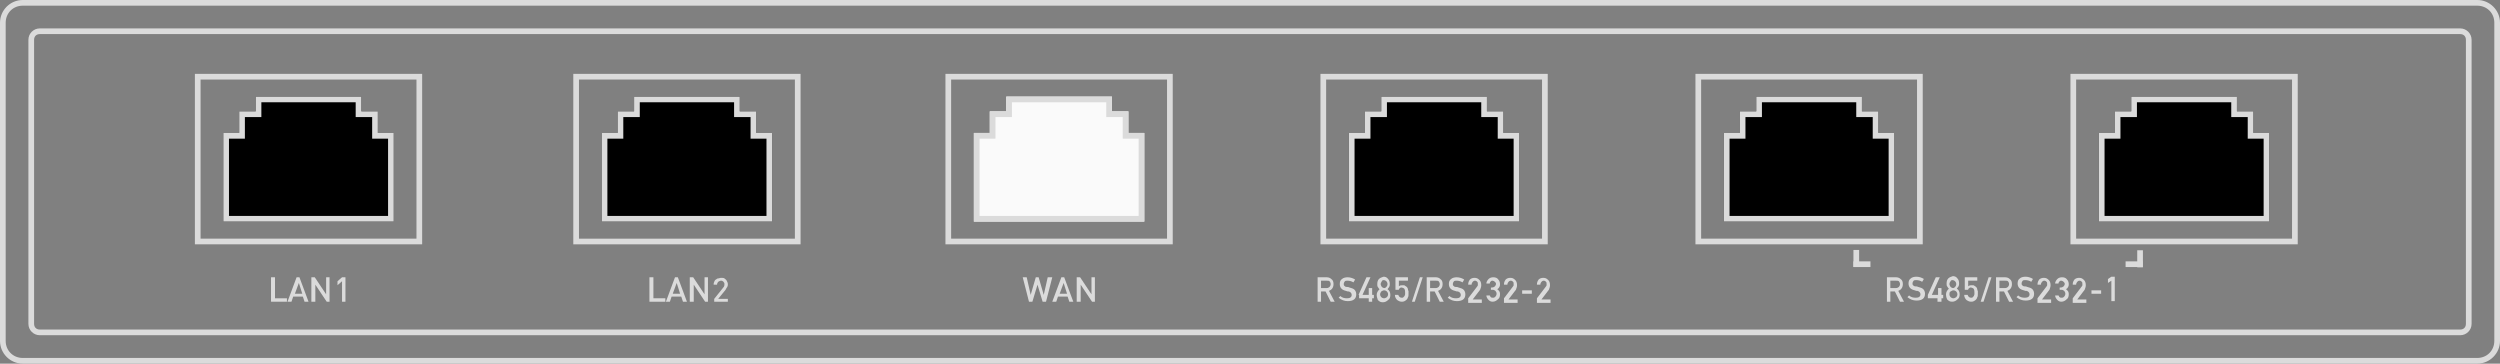 <?xml version="1.0" encoding="utf-8"?>
<!-- Generator: Adobe Illustrator 22.0.1, SVG Export Plug-In . SVG Version: 6.00 Build 0)  -->
<svg version="1.0" id="图层_1" xmlns="http://www.w3.org/2000/svg" xmlns:xlink="http://www.w3.org/1999/xlink" x="0px" y="0px"
	 viewBox="0 0 440 64" style="enable-background:new 0 0 440 64;" xml:space="preserve">
<rect x="0" y="0" width="440" height="64" fill="#808080" stroke="none"/>
<g>
	<path style="fill:#DBDBDB;" d="M50.4,53.1h-2.7v-4.3h0.7v3.7h2.1V53.1z"/>
	<path style="fill:#DBDBDB;" d="M54.3,53.1h-0.7l-0.3-0.9h-1.7l-0.3,0.9h-0.7l1.6-4.3h0.5L54.3,53.1z M53.2,51.7l-0.6-1.9l-0.7,1.9
		H53.2z"/>
	<path style="fill:#DBDBDB;" d="M58.1,53.1h-0.6l-2-3v3h-0.7v-4.3h0.6l2,3v-3h0.6V53.1z"/>
	<path style="fill:#DBDBDB;" d="M60.8,53.1h-0.6v-3.6l-0.8,0.7v-0.7l0.8-0.7h0.6V53.1z"/>
</g>
<g>
	<path style="fill:#DBDBDB;" d="M117,53.1h-2.7v-4.3h0.7v3.7h2.1V53.1z"/>
	<path style="fill:#DBDBDB;" d="M120.9,53.1h-0.7l-0.3-0.9h-1.7l-0.3,0.9h-0.7l1.6-4.3h0.5L120.9,53.1z M119.7,51.7l-0.6-1.9
		l-0.7,1.9H119.7z"/>
	<path style="fill:#DBDBDB;" d="M124.7,53.1h-0.6l-2-3v3h-0.7v-4.3h0.6l2,3v-3h0.6V53.1z"/>
	<path style="fill:#DBDBDB;" d="M128.2,53.1h-2.5v-0.5l1.6-2c0.2-0.2,0.2-0.4,0.2-0.6c0-0.1,0-0.2-0.1-0.3s-0.1-0.2-0.2-0.2
		c-0.1-0.1-0.2-0.1-0.3-0.1c-0.2,0-0.3,0.1-0.5,0.2c-0.1,0.1-0.2,0.3-0.2,0.5h-0.6c0-0.2,0-0.3,0.1-0.5c0.1-0.2,0.1-0.3,0.3-0.4
		s0.2-0.2,0.4-0.2s0.3-0.1,0.5-0.1c0.2,0,0.5,0,0.6,0.1s0.3,0.2,0.4,0.4s0.2,0.4,0.2,0.6c0,0.2,0,0.3-0.1,0.5
		c-0.1,0.1-0.2,0.3-0.3,0.5l-1.3,1.6h1.7V53.1z"/>
</g>
<g>
	<path style="fill:#DBDBDB;" d="M185.2,48.8l-1.1,4.3h-0.6l-0.9-3l-0.9,3h-0.6l-1.1-4.3h0.7l0.7,3.1l0.9-3.1h0.5l0.9,3.1l0.7-3.1
		H185.2z"/>
	<path style="fill:#DBDBDB;" d="M188.9,53.1h-0.7l-0.3-0.9h-1.7l-0.3,0.9h-0.7l1.6-4.3h0.5L188.9,53.1z M187.8,51.7l-0.6-1.9
		l-0.7,1.9H187.8z"/>
	<path style="fill:#DBDBDB;" d="M192.8,53.1h-0.6l-2-3v3h-0.7v-4.3h0.6l2,3v-3h0.6V53.1z"/>
</g>
<g>
	<g>
		<rect x="326.2" y="46" style="fill:#DBDBDB;" width="3" height="1"/>
		
			<rect x="325.2" y="45" transform="matrix(-1.836970e-16 1 -1 -1.836970e-16 372.207 -281.207)" style="fill:#DBDBDB;" width="3" height="1"/>
	</g>
	<g>
			<rect x="374.2" y="46" transform="matrix(-1 -4.668766e-11 4.668766e-11 -1 751.305 93)" style="fill:#DBDBDB;" width="3" height="1"/>
		
			<rect x="375.2" y="45" transform="matrix(-4.729391e-11 1 -1 -4.729391e-11 422.153 -331.153)" style="fill:#DBDBDB;" width="3" height="1"/>
	</g>
	<g>
		<path style="fill:#DBDBDB;" d="M332.1,48.8h1.6c0.3,0,0.6,0.1,0.8,0.3c0.3,0.2,0.4,0.5,0.4,0.9c0,0.6-0.3,1-0.8,1.2l1,1.9h-0.7
			l-0.9-1.8h-0.8v1.8h-0.6V48.8z M332.7,50.7h1c0.2,0,0.4-0.1,0.5-0.2c0.1-0.1,0.2-0.3,0.2-0.5c0-0.2-0.1-0.4-0.2-0.5
			c-0.1-0.1-0.3-0.1-0.5-0.1h-1V50.7z"/>
		<path style="fill:#DBDBDB;" d="M336,52c0.3,0.3,0.7,0.4,1.2,0.4c0.5,0,0.8-0.2,0.8-0.6c0-0.3-0.2-0.5-0.5-0.6
			c-0.2,0-0.3,0-0.5-0.1c-0.4-0.1-0.6-0.2-0.8-0.4c-0.2-0.2-0.3-0.5-0.3-0.8c0-0.4,0.1-0.7,0.4-0.9c0.2-0.2,0.6-0.3,1-0.3
			c0.5,0,1,0.2,1.3,0.4l-0.3,0.5c-0.3-0.2-0.7-0.3-1-0.3c-0.2,0-0.4,0-0.5,0.1c-0.1,0.1-0.2,0.3-0.2,0.5c0,0.1,0,0.2,0.1,0.3
			c0.1,0.1,0.2,0.2,0.4,0.2c0.1,0,0.3,0,0.5,0.1c0.4,0.1,0.7,0.2,0.9,0.4c0.2,0.2,0.3,0.5,0.3,0.8c0,0.8-0.5,1.2-1.5,1.2
			c-0.6,0-1.1-0.2-1.6-0.6L336,52z"/>
		<path style="fill:#DBDBDB;" d="M339.3,51.9l1.4-3.1h0.7l-1.4,3.1h1.1v-1.2h0.6v1.2h0.3v0.6h-0.3v0.6H341v-0.6h-1.7V51.9z"/>
		<path style="fill:#DBDBDB;" d="M342.5,51.8c0-0.4,0.2-0.7,0.5-1c-0.1-0.1-0.2-0.2-0.3-0.4c-0.1-0.1-0.1-0.3-0.1-0.5
			c0-0.4,0.1-0.7,0.3-0.9c0.2-0.2,0.5-0.3,0.8-0.4c0.3,0,0.6,0.1,0.8,0.4c0.2,0.2,0.3,0.5,0.3,0.9c0,0.2,0,0.3-0.1,0.5
			c-0.1,0.1-0.2,0.3-0.3,0.4c0.3,0.2,0.5,0.5,0.5,1c0,0.4-0.1,0.7-0.4,0.9c-0.2,0.2-0.5,0.4-0.9,0.4c-0.4,0-0.6-0.1-0.9-0.4
			C342.6,52.5,342.5,52.2,342.5,51.8z M343.1,51.8c0,0.2,0.1,0.4,0.2,0.5c0.1,0.1,0.3,0.2,0.5,0.2c0.2,0,0.3-0.1,0.5-0.2
			c0.1-0.1,0.2-0.3,0.2-0.5c0-0.2-0.1-0.4-0.2-0.5c-0.1-0.1-0.3-0.2-0.5-0.2c-0.2,0-0.3,0.1-0.5,0.2
			C343.1,51.4,343.1,51.6,343.1,51.8z M343.1,50c0,0.2,0.1,0.3,0.2,0.5c0.1,0.1,0.3,0.2,0.4,0.2c0.2,0,0.3-0.1,0.4-0.2
			c0.1-0.1,0.2-0.3,0.2-0.5c0-0.2-0.1-0.4-0.2-0.5c-0.1-0.1-0.3-0.2-0.4-0.2c-0.2,0-0.3,0-0.4,0.2C343.2,49.6,343.1,49.8,343.1,50z"
			/>
		<path style="fill:#DBDBDB;" d="M345.8,48.8h2.2v0.6h-1.6v1c0.2-0.2,0.4-0.2,0.7-0.2c0.2,0,0.3,0,0.4,0.1c0.1,0.1,0.2,0.1,0.3,0.2
			c0.1,0.1,0.2,0.3,0.2,0.4c0,0.1,0,0.2,0.1,0.3c0,0.1,0,0.3,0,0.5c0,0.3,0,0.5-0.1,0.6c0,0.1-0.1,0.3-0.2,0.4
			c-0.1,0.1-0.2,0.2-0.4,0.3c-0.2,0.1-0.3,0.1-0.5,0.1c-0.3,0-0.5-0.1-0.8-0.3c-0.2-0.2-0.4-0.5-0.4-0.9h0.6
			c0.1,0.3,0.3,0.5,0.6,0.5c0.1,0,0.3,0,0.3-0.1c0.1-0.1,0.1-0.1,0.2-0.2c0-0.1,0.1-0.2,0.1-0.3c0-0.1,0-0.2,0-0.3
			c0-0.2,0-0.4-0.1-0.6c0-0.1-0.1-0.1-0.2-0.2c-0.1,0-0.2-0.1-0.3-0.1c-0.1,0-0.2,0-0.3,0.1c-0.1,0.1-0.2,0.1-0.2,0.3h-0.6V48.8z"/>
		<path style="fill:#DBDBDB;" d="M350,48.8h0.5l-1.4,4.3h-0.5L350,48.8z"/>
		<path style="fill:#DBDBDB;" d="M351.3,48.8h1.6c0.3,0,0.6,0.1,0.8,0.3c0.3,0.2,0.4,0.5,0.4,0.9c0,0.6-0.3,1-0.8,1.2l1,1.9h-0.7
			l-0.9-1.8h-0.8v1.8h-0.6V48.8z M351.9,50.7h1c0.2,0,0.4-0.1,0.5-0.2c0.1-0.1,0.2-0.3,0.2-0.5c0-0.2-0.1-0.4-0.2-0.5
			c-0.1-0.1-0.3-0.1-0.5-0.1h-1V50.7z"/>
		<path style="fill:#DBDBDB;" d="M355.2,52c0.3,0.3,0.7,0.4,1.2,0.4c0.5,0,0.8-0.2,0.8-0.6c0-0.3-0.2-0.5-0.5-0.6
			c-0.2,0-0.3,0-0.5-0.1c-0.4-0.1-0.6-0.2-0.8-0.4c-0.2-0.2-0.3-0.5-0.3-0.8c0-0.4,0.1-0.7,0.4-0.9c0.2-0.2,0.6-0.3,1-0.3
			c0.5,0,1,0.2,1.3,0.4l-0.3,0.5c-0.3-0.2-0.7-0.3-1-0.3c-0.2,0-0.4,0-0.5,0.1c-0.1,0.1-0.2,0.3-0.2,0.5c0,0.1,0,0.2,0.1,0.3
			c0.1,0.1,0.2,0.2,0.4,0.2c0.1,0,0.3,0,0.5,0.1c0.4,0.1,0.7,0.2,0.9,0.4c0.2,0.2,0.3,0.5,0.3,0.8c0,0.8-0.5,1.2-1.5,1.2
			c-0.6,0-1.1-0.2-1.6-0.6L355.2,52z"/>
		<path style="fill:#DBDBDB;" d="M358.6,52.5l1.6-2.1c0.1-0.1,0.1-0.2,0.1-0.2c0-0.1,0-0.1,0-0.2c0-0.2,0-0.3-0.1-0.4
			c-0.1-0.1-0.2-0.2-0.4-0.2c-0.2,0-0.3,0.1-0.4,0.2c-0.1,0.1-0.2,0.3-0.2,0.5h-0.6c0-0.4,0.1-0.6,0.3-0.9c0.2-0.2,0.5-0.3,0.8-0.3
			c0.4,0,0.6,0.1,0.9,0.4c0.2,0.2,0.3,0.5,0.3,0.9c0,0.3-0.1,0.5-0.2,0.8l-1.3,1.7h1.6v0.6h-2.4V52.5z"/>
		<path style="fill:#DBDBDB;" d="M362.5,50.6h0.2c0.2,0,0.4-0.1,0.5-0.2c0.1-0.1,0.2-0.3,0.2-0.4c0-0.2-0.1-0.3-0.2-0.4
			c-0.1-0.1-0.3-0.2-0.4-0.2c-0.1,0-0.2,0-0.3,0.1c-0.1,0.1-0.2,0.2-0.2,0.4h-0.6c0-0.3,0.2-0.6,0.4-0.8c0.2-0.2,0.5-0.3,0.8-0.3
			c0.4,0,0.7,0.1,0.9,0.4c0.2,0.2,0.3,0.5,0.3,0.8c0,0.2,0,0.3-0.1,0.5c-0.1,0.2-0.2,0.3-0.4,0.4c0.2,0.1,0.3,0.3,0.4,0.4
			c0.1,0.2,0.1,0.3,0.1,0.5c0,0.4-0.1,0.7-0.4,0.9c-0.2,0.2-0.5,0.4-0.9,0.4c-0.3,0-0.5-0.1-0.7-0.3c-0.2-0.2-0.4-0.5-0.4-0.8h0.6
			c0.1,0.1,0.1,0.3,0.2,0.3c0.1,0.1,0.2,0.1,0.4,0.1c0.2,0,0.3-0.1,0.4-0.2c0.1-0.1,0.2-0.3,0.2-0.5c0-0.2-0.1-0.4-0.2-0.5
			c-0.1-0.1-0.3-0.2-0.5-0.2h-0.3V50.6z"/>
		<path style="fill:#DBDBDB;" d="M364.8,52.5l1.6-2.1c0.1-0.1,0.1-0.2,0.1-0.2c0-0.1,0-0.1,0-0.2c0-0.2,0-0.3-0.1-0.4
			c-0.1-0.1-0.2-0.2-0.4-0.2c-0.2,0-0.3,0.1-0.4,0.2c-0.1,0.1-0.2,0.3-0.2,0.5h-0.6c0-0.4,0.1-0.6,0.3-0.9c0.2-0.2,0.5-0.3,0.8-0.3
			c0.4,0,0.6,0.1,0.9,0.4c0.2,0.2,0.3,0.5,0.3,0.9c0,0.3-0.1,0.5-0.2,0.8l-1.3,1.7h1.6v0.6h-2.4V52.5z"/>
		<path style="fill:#DBDBDB;" d="M368.1,51.1h1.7v0.6h-1.7V51.1z"/>
		<path style="fill:#DBDBDB;" d="M371.6,49.4l-0.6,0.4v-0.7l0.6-0.4h0.6v4.3h-0.6V49.4z"/>
	</g>
</g>
<g>
	<path style="fill:#DBDBDB;" d="M231.9,48.8h1.6c0.3,0,0.6,0.1,0.8,0.3c0.3,0.2,0.4,0.5,0.4,0.9c0,0.6-0.3,1-0.8,1.2l1,1.9h-0.7
		l-0.9-1.8h-0.8v1.8h-0.6V48.8z M232.5,50.7h1c0.2,0,0.4-0.1,0.5-0.2c0.1-0.1,0.2-0.3,0.2-0.5c0-0.2-0.1-0.4-0.2-0.5
		c-0.1-0.1-0.3-0.1-0.5-0.1h-1V50.7z"/>
	<path style="fill:#DBDBDB;" d="M235.9,52.1c0.3,0.3,0.7,0.4,1.2,0.4c0.5,0,0.8-0.2,0.8-0.6c0-0.3-0.2-0.5-0.5-0.6
		c-0.2,0-0.3,0-0.5-0.1c-0.4-0.1-0.6-0.2-0.8-0.4c-0.2-0.2-0.3-0.5-0.3-0.8c0-0.4,0.1-0.7,0.4-0.9c0.2-0.2,0.6-0.3,1-0.3
		c0.5,0,1,0.2,1.3,0.4l-0.3,0.5c-0.3-0.2-0.7-0.3-1-0.3c-0.2,0-0.4,0-0.5,0.1c-0.1,0.1-0.2,0.3-0.2,0.5c0,0.1,0,0.2,0.1,0.3
		c0.1,0.1,0.2,0.2,0.4,0.2c0.1,0,0.3,0,0.5,0.1c0.4,0.1,0.7,0.2,0.9,0.4c0.2,0.2,0.3,0.5,0.3,0.8c0,0.8-0.5,1.2-1.5,1.2
		c-0.6,0-1.1-0.2-1.6-0.6L235.9,52.1z"/>
	<path style="fill:#DBDBDB;" d="M239.1,51.9l1.4-3.1h0.7l-1.4,3.1h1.1v-1.2h0.6v1.2h0.3v0.6h-0.3v0.6h-0.6v-0.6h-1.7V51.9z"/>
	<path style="fill:#DBDBDB;" d="M242.3,51.9c0-0.4,0.2-0.7,0.5-1c-0.1-0.1-0.2-0.2-0.3-0.4c-0.1-0.1-0.1-0.3-0.1-0.5
		c0-0.4,0.1-0.7,0.3-0.9c0.2-0.2,0.5-0.3,0.8-0.4c0.3,0,0.6,0.1,0.8,0.4c0.2,0.2,0.3,0.5,0.3,0.9c0,0.2,0,0.3-0.1,0.5
		c-0.1,0.1-0.2,0.3-0.3,0.4c0.3,0.2,0.5,0.5,0.5,1c0,0.4-0.1,0.7-0.4,0.9c-0.2,0.2-0.5,0.4-0.9,0.4c-0.4,0-0.6-0.1-0.9-0.4
		C242.4,52.5,242.3,52.2,242.3,51.9z M242.9,51.8c0,0.2,0.1,0.4,0.2,0.5c0.1,0.1,0.3,0.2,0.5,0.2c0.2,0,0.3-0.1,0.5-0.2
		c0.1-0.1,0.2-0.3,0.2-0.5c0-0.2-0.1-0.4-0.2-0.5c-0.1-0.1-0.3-0.2-0.5-0.2c-0.2,0-0.3,0.1-0.5,0.2C243,51.5,242.9,51.6,242.9,51.8z
		 M243,50c0,0.2,0.1,0.3,0.2,0.5c0.1,0.1,0.3,0.2,0.4,0.2c0.2,0,0.3-0.1,0.4-0.2c0.1-0.1,0.2-0.3,0.2-0.5c0-0.2-0.1-0.4-0.2-0.5
		c-0.1-0.1-0.3-0.2-0.4-0.2c-0.2,0-0.3,0-0.4,0.2C243.1,49.7,243,49.8,243,50z"/>
	<path style="fill:#DBDBDB;" d="M245.6,48.8h2.2v0.6h-1.6v1c0.2-0.2,0.4-0.2,0.7-0.2c0.2,0,0.3,0,0.4,0.1c0.1,0.1,0.2,0.1,0.3,0.2
		c0.1,0.1,0.2,0.3,0.2,0.4c0,0.1,0,0.2,0.1,0.3c0,0.1,0,0.3,0,0.5c0,0.3,0,0.5-0.1,0.6c0,0.1-0.1,0.3-0.2,0.4
		c-0.1,0.1-0.2,0.2-0.4,0.3c-0.2,0.1-0.3,0.1-0.5,0.1c-0.3,0-0.5-0.1-0.8-0.3c-0.2-0.2-0.4-0.5-0.4-0.9h0.6c0.1,0.3,0.3,0.5,0.6,0.5
		c0.1,0,0.3,0,0.3-0.1c0.1-0.1,0.1-0.1,0.2-0.2c0-0.1,0.1-0.2,0.1-0.3c0-0.1,0-0.2,0-0.3c0-0.2,0-0.4-0.1-0.6c0-0.1-0.1-0.1-0.2-0.2
		c-0.1,0-0.2-0.1-0.3-0.1c-0.1,0-0.2,0-0.3,0.1c-0.1,0.1-0.2,0.1-0.2,0.3h-0.6V48.8z"/>
	<path style="fill:#DBDBDB;" d="M249.9,48.8h0.5l-1.4,4.3h-0.5L249.9,48.8z"/>
	<path style="fill:#DBDBDB;" d="M251.1,48.8h1.6c0.3,0,0.6,0.1,0.8,0.3c0.3,0.2,0.4,0.5,0.4,0.9c0,0.6-0.3,1-0.8,1.2l1,1.9h-0.7
		l-0.9-1.8h-0.8v1.8h-0.6V48.8z M251.7,50.7h1c0.2,0,0.4-0.1,0.5-0.2c0.1-0.1,0.2-0.3,0.2-0.5c0-0.2-0.1-0.4-0.2-0.5
		c-0.1-0.1-0.3-0.1-0.5-0.1h-1V50.7z"/>
	<path style="fill:#DBDBDB;" d="M255.1,52.1c0.3,0.3,0.7,0.4,1.2,0.4c0.5,0,0.8-0.2,0.8-0.6c0-0.3-0.2-0.5-0.5-0.6
		c-0.2,0-0.3,0-0.5-0.1c-0.4-0.1-0.6-0.2-0.8-0.4c-0.2-0.2-0.3-0.5-0.3-0.8c0-0.4,0.1-0.7,0.4-0.9c0.2-0.2,0.6-0.3,1-0.3
		c0.5,0,1,0.2,1.3,0.4l-0.3,0.5c-0.3-0.2-0.7-0.3-1-0.3c-0.2,0-0.4,0-0.5,0.1c-0.1,0.1-0.2,0.3-0.2,0.5c0,0.1,0,0.2,0.1,0.3
		c0.1,0.1,0.2,0.2,0.4,0.2c0.1,0,0.3,0,0.5,0.1c0.4,0.1,0.7,0.2,0.9,0.4c0.2,0.2,0.3,0.5,0.3,0.8c0,0.8-0.5,1.2-1.5,1.2
		c-0.6,0-1.1-0.2-1.6-0.6L255.1,52.1z"/>
	<path style="fill:#DBDBDB;" d="M258.4,52.5l1.6-2.1c0.1-0.1,0.1-0.2,0.1-0.2c0-0.1,0-0.1,0-0.2c0-0.2,0-0.3-0.1-0.4
		c-0.1-0.1-0.2-0.2-0.4-0.2c-0.2,0-0.3,0.1-0.4,0.2c-0.1,0.1-0.2,0.3-0.2,0.5h-0.6c0-0.4,0.1-0.6,0.3-0.9c0.2-0.2,0.5-0.3,0.8-0.3
		c0.4,0,0.6,0.1,0.9,0.4c0.2,0.2,0.3,0.5,0.3,0.9c0,0.3-0.1,0.5-0.2,0.8l-1.3,1.7h1.6v0.6h-2.4V52.5z"/>
	<path style="fill:#DBDBDB;" d="M262.4,50.6h0.2c0.2,0,0.4-0.1,0.5-0.2c0.1-0.1,0.2-0.3,0.2-0.4c0-0.2-0.1-0.3-0.2-0.4
		c-0.1-0.1-0.3-0.2-0.4-0.2c-0.1,0-0.2,0-0.3,0.1c-0.1,0.1-0.2,0.2-0.2,0.4h-0.6c0-0.3,0.2-0.6,0.4-0.8c0.2-0.2,0.5-0.3,0.8-0.3
		c0.4,0,0.7,0.1,0.9,0.4c0.2,0.2,0.3,0.5,0.3,0.8c0,0.2,0,0.3-0.1,0.5c-0.1,0.2-0.2,0.3-0.4,0.4c0.2,0.1,0.3,0.3,0.4,0.4
		c0.1,0.2,0.1,0.3,0.1,0.5c0,0.4-0.1,0.7-0.4,0.9c-0.2,0.2-0.5,0.4-0.9,0.4c-0.3,0-0.5-0.1-0.7-0.3c-0.2-0.2-0.4-0.5-0.4-0.8h0.6
		c0.1,0.1,0.1,0.3,0.2,0.3c0.1,0.1,0.2,0.1,0.4,0.1c0.2,0,0.3-0.1,0.4-0.2c0.1-0.1,0.2-0.3,0.2-0.5c0-0.2-0.1-0.4-0.2-0.5
		c-0.1-0.1-0.3-0.2-0.5-0.2h-0.3V50.6z"/>
	<path style="fill:#DBDBDB;" d="M264.7,52.5l1.6-2.1c0.1-0.1,0.1-0.2,0.1-0.2c0-0.1,0-0.1,0-0.2c0-0.2,0-0.3-0.1-0.4
		c-0.1-0.1-0.2-0.2-0.4-0.2c-0.2,0-0.3,0.1-0.4,0.2c-0.1,0.1-0.2,0.3-0.2,0.5h-0.6c0-0.4,0.1-0.6,0.3-0.9c0.2-0.2,0.5-0.3,0.8-0.3
		c0.4,0,0.6,0.1,0.9,0.4c0.2,0.2,0.3,0.5,0.3,0.9c0,0.3-0.1,0.5-0.2,0.8l-1.3,1.7h1.6v0.6h-2.4V52.5z"/>
	<path style="fill:#DBDBDB;" d="M267.9,51.1h1.7v0.6h-1.7V51.1z"/>
	<path style="fill:#DBDBDB;" d="M270.5,52.5l1.6-2.1c0.1-0.1,0.1-0.2,0.1-0.2c0-0.1,0-0.1,0-0.2c0-0.2,0-0.3-0.1-0.4
		c-0.1-0.1-0.2-0.2-0.4-0.2c-0.2,0-0.3,0.1-0.4,0.2c-0.1,0.1-0.2,0.3-0.2,0.5h-0.6c0-0.4,0.1-0.6,0.3-0.9c0.2-0.2,0.5-0.3,0.8-0.3
		c0.4,0,0.6,0.1,0.9,0.4c0.2,0.2,0.3,0.5,0.3,0.9c0,0.3-0.1,0.5-0.2,0.8l-1.3,1.7h1.6v0.6h-2.4V52.5z"/>
</g>
<path style="fill:#DBDBDB;" d="M436,0H4C1.8,0,0,1.8,0,4v56c0,2.2,1.8,4,4,4h432c2.2,0,4-1.8,4-4V4C440,1.8,438.2,0,436,0z M439,60
	c0,1.7-1.3,3-3,3H4c-1.7,0-3-1.3-3-3V4c0-1.7,1.3-3,3-3h432c1.7,0,3,1.3,3,3V60z"/>
<path style="fill:#DBDBDB;" d="M433,5H7C5.9,5,5,5.9,5,7v50c0,1.1,0.9,2,2,2h426c1.1,0,2-0.9,2-2V7C435,5.9,434.1,5,433,5z M434,57
	c0,0.6-0.4,1-1,1H7c-0.6,0-1-0.4-1-1V7c0-0.6,0.4-1,1-1h426c0.6,0,1,0.4,1,1V57z"/>
<g class="lan1" onclick="openList(this)">
	<polygon class="lan1-color" points="69.3,39 39.3,39 39.3,23.4 42.1,23.4 42.1,19.6 45,19.6 45,17 63.6,17 63.6,19.6 66.5,19.6 
		66.5,23.4 69.3,23.4 "/>
	<g>
		<path style="fill:#DBDBDB;" d="M34.3,13v30h40V13H34.3z M73.3,42h-38V14h38V42z"/>
		<path style="fill:#DBDBDB;" d="M68.3,39h1v-1V24.4v-1h-1h-1.8v-3.8h0h-1h-1.9V18v-1h-1H46h-1v1v1.6h-1.9h-1h0v3.8h-1.8h-1v1V38v1h1
			H68.3z M40.3,24.4h2.8v-1v-2.8H46v-1V18h16.6v1.6v1h2.9v2.8v1h2.8V38h-28V24.4z"/>
	</g>
</g>
<!-- <g>
	<polygon style="fill:#FAFAFA;" points="69.3,39 39.3,39 39.3,23.4 42.1,23.4 42.1,19.6 45,19.6 45,17 63.6,17 63.6,19.6 66.5,19.6 
	66.5,23.4 69.3,23.4 "/>
	<g>
		<path style="fill:#DBDBDB;" d="M34.3,13v30h40V13H34.3z M73.3,42h-38V14h38V42z"/>
		<path style="fill:#DBDBDB;" d="M68.3,39h1v-1V24.4v-1h-1h-1.8v-3.8h0h-1h-1.9V18v-1h-1H46h-1v1v1.6h-1.9h-1h0v3.8h-1.8h-1v1V38v1h1
			H68.3z M40.3,24.4h2.8v-1v-2.8H46v-1V18h16.6v1.6v1h2.9v2.8v1h2.8V38h-28V24.4z"/>
	</g>
</g> -->
<g class="lan2" onclick="openList(this)">
	<polygon class="lan2-color" points="135.9,39 105.9,39 105.9,23.4 108.7,23.4 108.7,19.6 111.6,19.6 111.6,17 130.2,17 
	130.2,19.6 133.1,19.6 133.1,23.4 135.9,23.4 "/>
	<g>
		<path style="fill:#DBDBDB;" d="M100.9,13v30h40V13H100.9z M139.9,42h-38V14h38V42z"/>
		<path style="fill:#DBDBDB;" d="M134.9,39h1v-1V24.4v-1h-1h-1.8v-3.8h0h-1h-1.9V18v-1h-1h-16.6h-1v1v1.6h-1.9h-1h0v3.8h-1.8h-1v1V38
			v1h1H134.9z M106.9,24.4h2.8v-1v-2.8h2.9v-1V18h16.6v1.6v1h2.9v2.8v1h2.8V38h-28V24.4z"/>
	</g>
</g>
<g>
	<polygon style="fill:#FAFAFA;" points="201.4,39 171.4,39 171.4,23.4 174.2,23.4 174.2,19.6 177.1,19.6 177.1,17 195.7,17 
		195.7,19.6 198.6,19.6 198.6,23.4 201.4,23.4 "/>
	<g>
		<path style="fill:#DBDBDB;" d="M166.4,13v30h40V13H166.4z M205.4,42h-38V14h38V42z"/>
		<path style="fill:#DBDBDB;" d="M200.4,39h1v-1V24.4v-1h-1h-1.8v-3.8h0h-1h-1.9V18v-1h-1h-16.6h-1v1v1.6h-1.9h-1h0v3.8h-1.8h-1v1V38
			v1h1H200.4z M172.4,24.4h2.8v-1v-2.8h2.9v-1V18h16.6v1.6v1h2.9v2.8v1h2.8V38h-28V24.4z"/>
	</g>
</g>
<g class="rs2" onclick="rsPort(this)">
	<polygon class="rs2-color" points="267.4,39 237.4,39 237.4,23.4 240.2,23.4 240.2,19.6 243.1,19.6 243.1,17 261.7,17 
		261.7,19.6 264.6,19.6 264.6,23.4 267.4,23.4 "/>
	<g>
		<path style="fill:#DBDBDB;" d="M232.4,13v30h40V13H232.4z M271.4,42h-38V14h38V42z"/>
		<path style="fill:#DBDBDB;" d="M266.4,39h1v-1V24.4v-1h-1h-1.8v-3.8h0h-1h-1.9V18v-1h-1h-16.6h-1v1v1.6h-1.9h-1h0v3.8h-1.8h-1v1V38
			v1h1H266.4z M238.4,24.4h2.8v-1v-2.8h2.9v-1V18h16.6v1.6v1h2.9v2.8v1h2.8V38h-28V24.4z"/>
	</g>
</g>
<g class="rs1-1" onclick="rsPort(this)">
	<polygon class="rs1-color" points="333.4,39 303.4,39 303.4,23.4 306.2,23.4 306.2,19.6 309.1,19.6 309.1,17 327.7,17 
	327.7,19.6 330.6,19.6 330.6,23.4 333.4,23.4 "/>
	<g>
		<path style="fill:#DBDBDB;" d="M298.4,13v30h40V13H298.4z M337.4,42h-38V14h38V42z"/>
		<path style="fill:#DBDBDB;" d="M332.4,39h1v-1V24.4v-1h-1h-1.8v-3.8h0h-1h-1.9V18v-1h-1h-16.6h-1v1v1.6h-1.9h-1h0v3.8h-1.8h-1v1V38
			v1h1H332.4z M304.4,24.4h2.8v-1v-2.8h2.9v-1V18h16.6v1.6v1h2.9v2.8v1h2.8V38h-28V24.4z"/>
	</g>
</g>
<g class="rs1-2" onclick="rsPort(this)">
	<polygon class="rs1-color" points="399.4,39 369.4,39 369.4,23.4 372.2,23.4 372.2,19.6 375.1,19.6 375.1,17 393.7,17 
		393.7,19.6 396.6,19.6 396.6,23.4 399.4,23.4 "/>
	<g>
		<path style="fill:#DBDBDB;" d="M364.4,13v30h40V13H364.4z M403.4,42h-38V14h38V42z"/>
		<path style="fill:#DBDBDB;" d="M398.4,39h1v-1V24.4v-1h-1h-1.8v-3.8h0h-1h-1.9V18v-1h-1h-16.6h-1v1v1.6h-1.9h-1h0v3.8h-1.8h-1v1V38
			v1h1H398.4z M370.4,24.4h2.8v-1v-2.8h2.9v-1V18h16.6v1.6v1h2.9v2.8v1h2.8V38h-28V24.4z"/>
	</g>
</g>





</svg>
